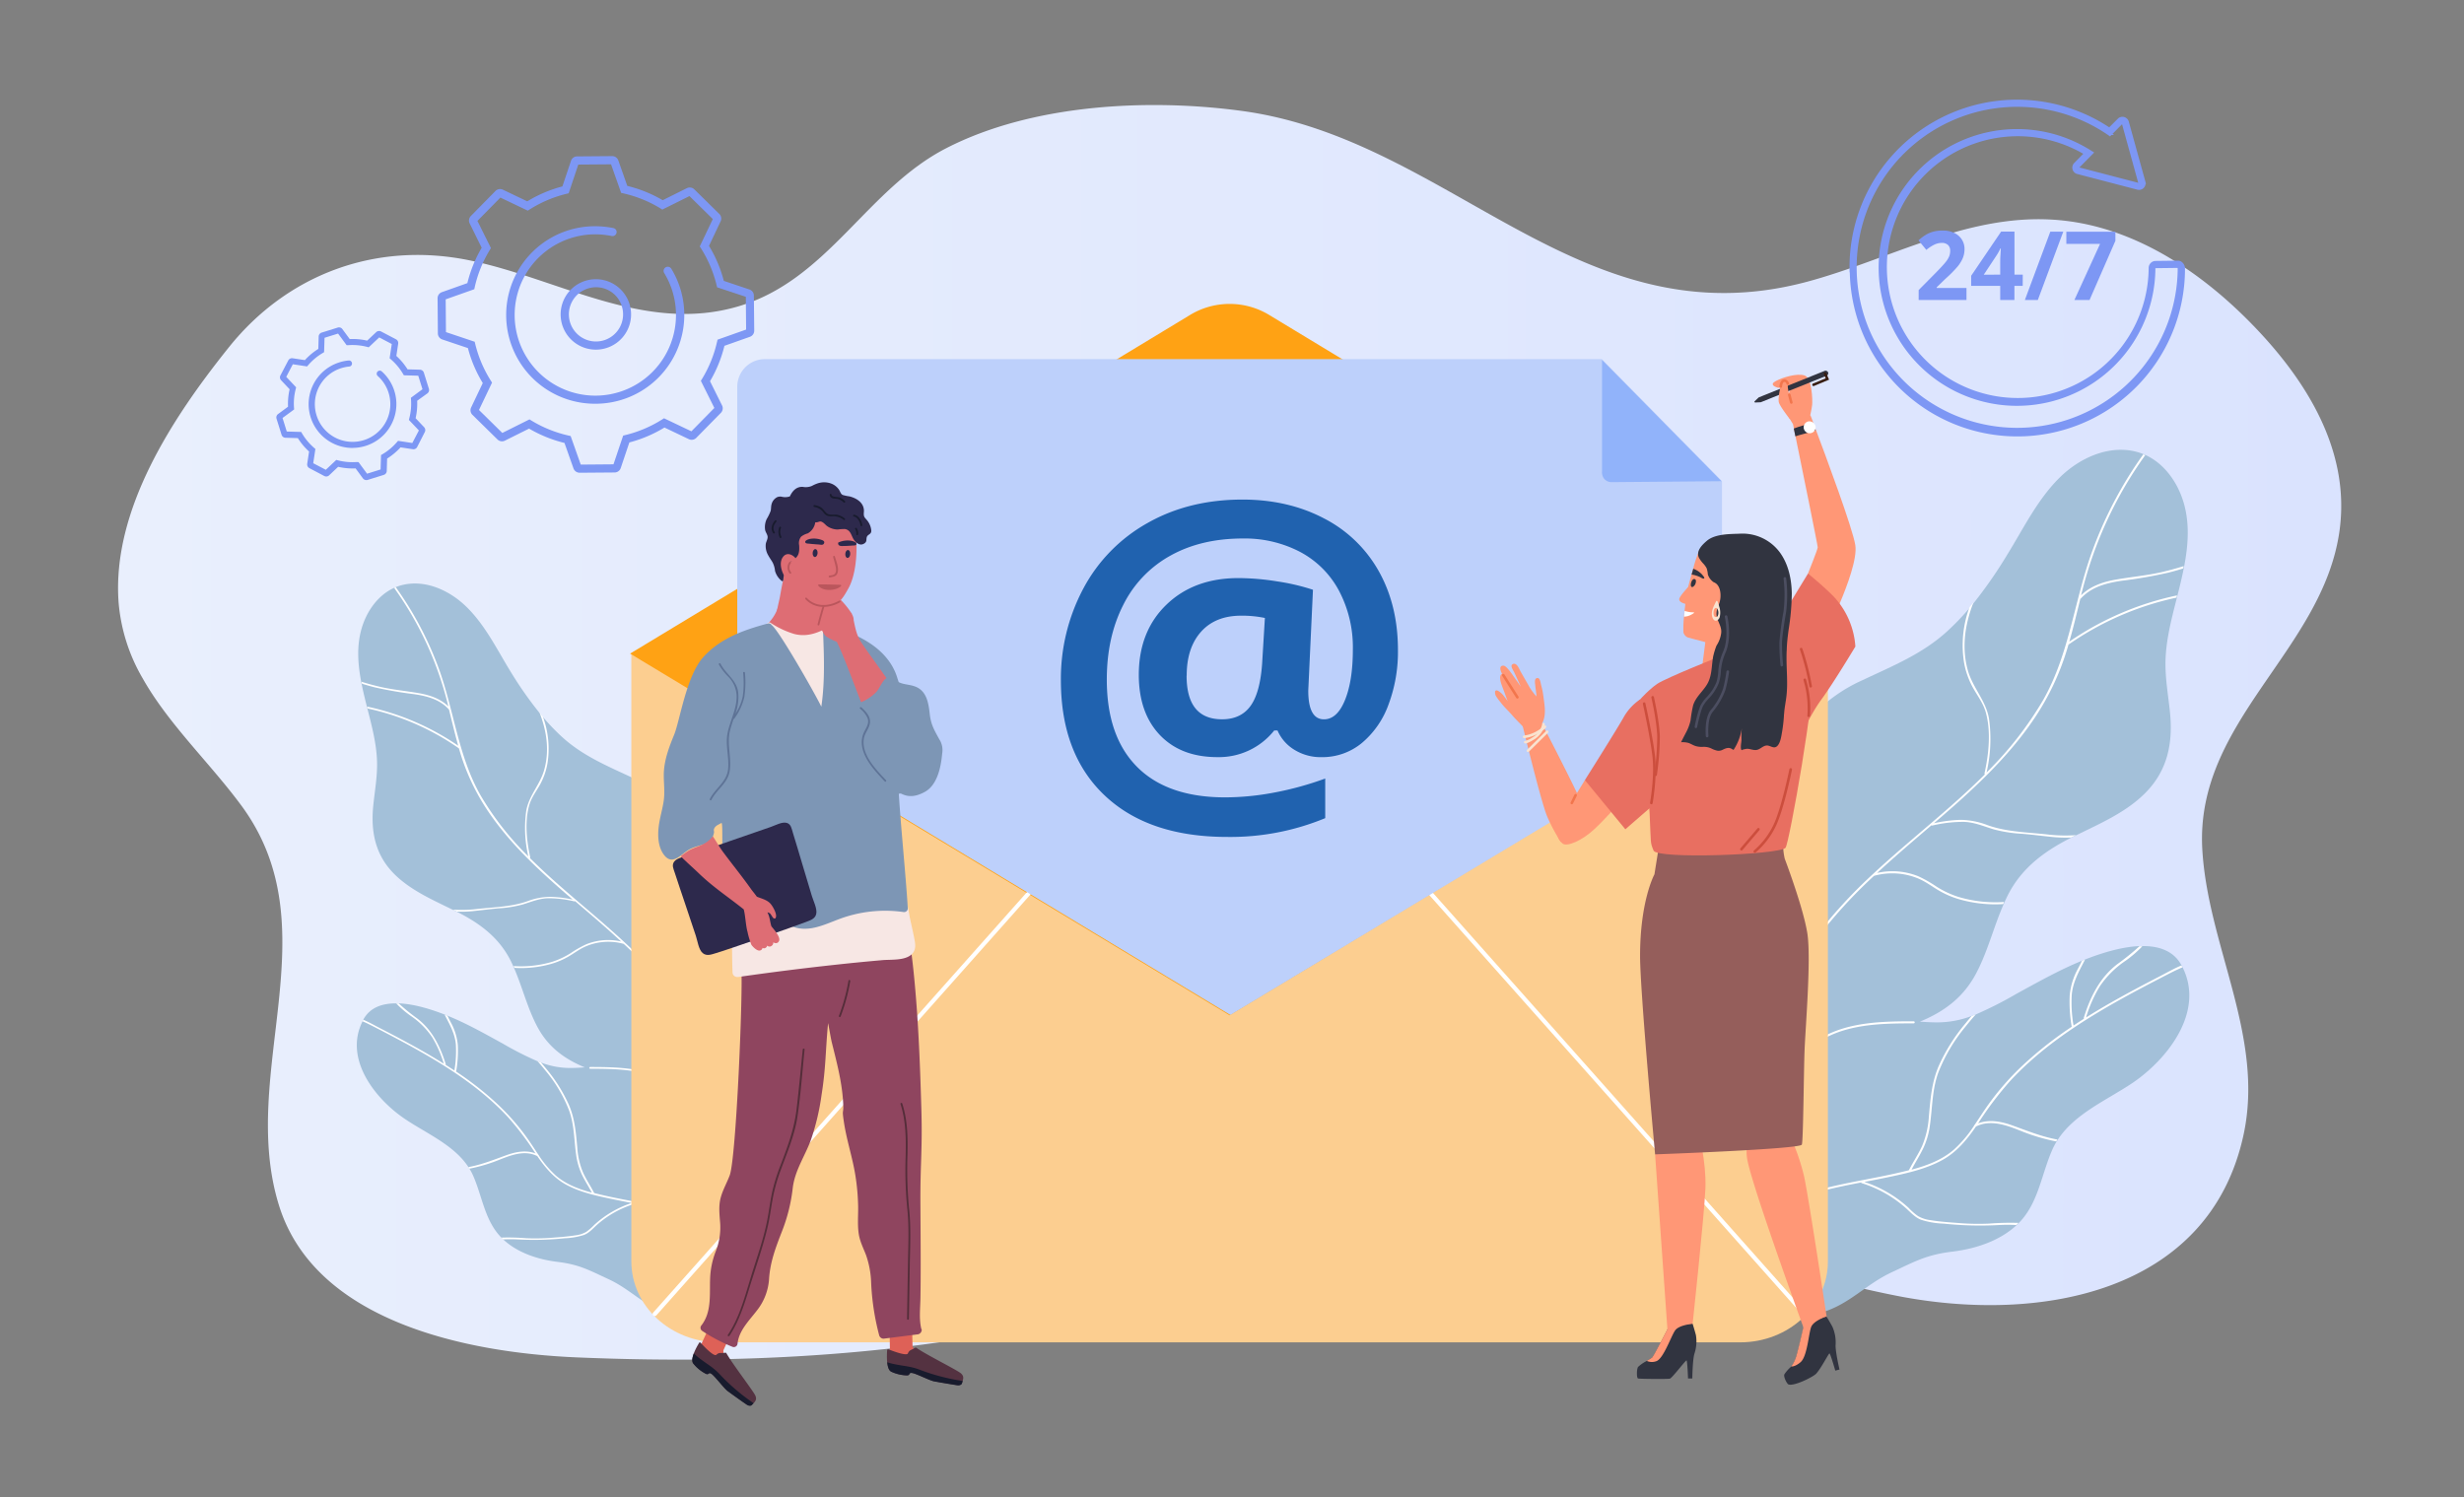 <svg xmlns="http://www.w3.org/2000/svg" xmlns:xlink="http://www.w3.org/1999/xlink" viewBox="0 0 891.87 541.91"><rect x="0" y="0" width="891.87" height="541.91" fill="#808080" stroke="none"/><defs><style>.cls-1{fill:none;}.cls-2{isolation:isolate;}.cls-3{fill:url(#linear-gradient);}.cls-4{fill:#a3c0d9;}.cls-5{fill:#fff;}.cls-6{fill:#fcce90;}.cls-7{fill:#ffa214;}.cls-8{mix-blend-mode:soft-light;}.cls-9{clip-path:url(#clip-path);}.cls-10{fill:#bdd0fb;}.cls-11{fill:#91b3fa;}.cls-12{fill:#2062af;}.cls-13,.cls-14{fill:#7d97f4;}.cls-13{stroke:#7d97f4;stroke-miterlimit:10;stroke-width:1.24px;}.cls-15{fill:#ff9776;}.cls-16{fill:#e86f61;}.cls-17{fill:#955e5b;}.cls-18{fill:#313440;}.cls-19{fill:#381e13;}.cls-20{fill:#f2764d;}.cls-21{fill:#f9e3d0;}.cls-22{fill:#cc4e3d;}.cls-23{fill:#4c4e61;}.cls-24{fill:#de6157;}.cls-25{fill:#543241;}.cls-26{fill:#181b2d;}.cls-27{fill:#8f455f;}.cls-28{fill:#de6d74;}.cls-29{fill:#f7e7e4;}.cls-30{fill:#7d96b5;}.cls-31{fill:#2d294c;}.cls-32{fill:#542d39;}.cls-33{fill:#ba565c;}.cls-34{fill:#5e7396;}</style><linearGradient id="linear-gradient" x1="-1655.57" y1="2876.83" x2="-850.83" y2="2876.83" gradientTransform="translate(-808.13 3141.91) rotate(180)" gradientUnits="userSpaceOnUse"><stop offset="0" stop-color="#dae3fe"/><stop offset="1" stop-color="#e9effd"/></linearGradient><clipPath id="clip-path"><polygon class="cls-1" points="246.5 247.37 445.35 367.4 632.85 254.47 632.85 79.62 262.11 79.62 246.5 247.37"/></clipPath></defs><g class="cls-2"><g id="Layer_1" data-name="Layer 1"><path class="cls-3" d="M51.69,245.64c9.33,16.52,24.17,30.41,35.6,45.86,33,44.63-1.33,96.86,13.74,145,13.14,41.92,67.77,53.16,107.7,54.86,67.3,2.87,134.51-1.42,199.39-19.67,45-12.67,90.1-29.25,137.55-30.25,48.51-1,94.14,18.44,141,27.65,51.46,10.12,113-.86,125.41-58.33,7.69-35.6-13-68.39-14.94-103.44-2.56-46.4,43.7-71.87,49.68-115.25,3.78-27.35-10.33-51.79-28.72-71.58-19.42-20.88-45.52-39.32-75.47-41-31.31-1.79-59.25,14.65-88.51,22.49C571.91,124,525.23,50.42,449.56,40.16c-34.12-4.63-76.06-2.43-107,13.46-28.81,14.77-42.79,47.58-75.11,57.22-34.21,10.2-65.51-10.19-98-16.7-33.64-6.74-65.46,5.23-86.52,31.46-20.41,25.43-42.5,58.94-40,92.52A65.16,65.16,0,0,0,51.69,245.64Z"/><g id="Group_16158" data-name="Group 16158"><g id="Group_16154" data-name="Group 16154"><path id="Path_26605" data-name="Path 26605" class="cls-4" d="M790,350.15l-.38-.7a.27.27,0,0,0-.06-.12c-2.85-5.18-8.16-6.89-14-6.86l-1.08,0c-6.94.28-14.5,2.8-19.64,4.81l-1.12.45h0c-8.25,3.34-16,7.75-23.81,12a138.22,138.22,0,0,1-14.61,7.43l-1.51.57a35.14,35.14,0,0,1-12.7,2.36c-2.08,0-4.13-.13-6.16-.26,8.83-3.63,15.77-8.83,20.32-17.41,4.25-8,6.36-16.88,10-25.14l.34-.76c.29-.67.61-1.32.93-2,5-10.2,13.36-16.35,23.3-21.36l.06,0c.58-.29,1.16-.58,1.73-.85,8.72-4.3,17.86-8.22,24.82-15.18,8.19-8.18,10.17-18.23,9-29.45-.67-6.48-1.87-12.91-1.57-19.45.32-7.1,2.09-14,3.84-20.89l.27-1.07.2-.8c.82-3.18,1.61-6.43,2.26-9.71.06-.28.12-.56.17-.84,1.45-7.63,2-15.4-.18-22.89-2.13-7.25-6.85-14.07-13.73-17.27l-.7-.3a19.64,19.64,0,0,0-3.36-1.08c-9.78-2.21-19.85,2.49-26.81,9.2-8.24,8-13.31,18.57-19.27,28.2a164.37,164.37,0,0,1-12,17.33l-1.45,1.74a92.36,92.36,0,0,1-8.26,8.64c-9.08,8.3-19.81,12.58-30.76,17.76a56.36,56.36,0,0,0-18,12.76c-2.19-3.76-4.68-7.35-7.2-10.9-.55-.77-1.83,0-1.28.75,2.53,3.57,5.18,7.35,7.47,11.32a42.42,42.42,0,0,0-4.88,7.13,45.27,45.27,0,0,0-4.86,14.39c-.16.93,1.28,1.33,1.43.39a44.54,44.54,0,0,1,9.07-20.56c4,7.19,6.58,15,5.17,23.24-1.9,11.06-10.66,19.36-16.17,28.68-6.34,10.76-7.56,23.74-9.81,35.8-2.42,13-5.43,26.06-6.31,39.28-.34,5.24-1.17,12.28.76,17.31,1.5,3.91,6.1,3.19,9.41,2.36,5.85-1.46,10.67-4.83,15-8.84-.69,8.43-2.72,16.63-7.39,24-3.27,5.21-7.1,10.08-8.38,16.07-.06.32-.13.67-.18,1a19.47,19.47,0,0,0-.24,2.41c-.23,6.16-10.64,26.7-6.94,31.56,4.22,5.54,26,1.77,30.75,0,8.89-3.3,14.43-9.76,23.29-13.88,8.55-4,12.6-6.32,21.94-7.45,8.17-1,17.07-3.79,23.34-9.72.22-.2.43-.4.62-.61l.17-.17c7-7.2,8.06-17.52,12-26.4a24,24,0,0,1,1.64-3.09c.14-.22.28-.45.44-.67,6.18-9.38,17.87-14.28,26.94-20.39C784.46,383.49,798.11,366.32,790,350.15Z"/></g><g id="Group_16155" data-name="Group 16155"><path id="Path_26606" data-name="Path 26606" class="cls-5" d="M753,216.75c-1.29,5.18-2.5,10.38-4,15.53a108.32,108.32,0,0,1,39-16.75l-.2.81a107.82,107.82,0,0,0-39.09,17c-.22.78-.45,1.56-.7,2.33a92.76,92.76,0,0,1-11.35,23.92c-9.86,14.84-23.2,26.88-36.64,38.41a51.16,51.16,0,0,1,9.54-1.22,28,28,0,0,1,9.83,1.91c7,2.51,14.59,2.57,21.92,3.4a53.57,53.57,0,0,0,10.13.22l-1.72.86-.07,0a48.87,48.87,0,0,1-6.95-.21c-3.58-.37-7.15-.83-10.74-1.13a50.17,50.17,0,0,1-10.33-1.62c-3.61-1.09-6.86-2.54-10.7-2.7a48.21,48.21,0,0,0-11.48,1.32.33.33,0,0,1-.33-.09c-6.63,5.68-13.3,11.33-19.69,17.26a25.13,25.13,0,0,1,14.87,1.18,44.76,44.76,0,0,1,6.67,3.79,34.55,34.55,0,0,0,7.83,3.68,46.91,46.91,0,0,0,16.62,1.86c-.12.25-.23.51-.34.76a47.28,47.28,0,0,1-16.17-1.81,33.24,33.24,0,0,1-6.95-3c-2.3-1.33-4.44-2.95-6.85-4.1a24.48,24.48,0,0,0-16.79-1.31,173.44,173.44,0,0,0-19.1,20.63,153,153,0,0,0-25,48.68c-.14.45-.86.26-.72-.2a153.84,153.84,0,0,1,28.35-52.93,177.24,177.24,0,0,1,16-16.75.3.3,0,0,1,.08-.08c13.22-12.3,27.79-23.39,40.52-36.09a.36.36,0,0,1-.14-.37c1.55-7,2.42-15.18.43-22.2-1-3.43-3.17-6.11-4.83-9.2a29.36,29.36,0,0,1-3-8.68,39.73,39.73,0,0,1,1.94-20c.5-.59,1-1.16,1.45-1.75-3.05,7.86-4.35,16.25-2,24.63,1.8,6.31,6.64,11,7.67,17.61a53.38,53.38,0,0,1-.91,19.27,126.34,126.34,0,0,0,20.46-26.19c9.63-16.91,11.32-36.48,18-54.51a145.55,145.55,0,0,1,18.27-34.45c.24.09.47.2.7.3a144.74,144.74,0,0,0-21.07,42.8c-.78,2.62-1.49,5.27-2.16,7.94,3.37-3.33,7.91-4.87,12.51-5.68,5.64-1,11.33-1.49,16.92-2.78,2.6-.61,5.16-1.32,7.7-2.11,0,.27-.1.55-.16.83q-2.68.84-5.42,1.53a164.12,164.12,0,0,1-16.79,2.92c-5.42.78-10.95,2.19-14.78,6.37A.35.35,0,0,1,753,216.75Z"/></g><g id="Group_16156" data-name="Group 16156"><path id="Path_26607" data-name="Path 26607" class="cls-5" d="M790,350.15c-1,.42-2,.89-3,1.36-3.25,1.63-6.47,3.33-9.68,5-6.43,3.38-12.81,6.86-19,10.63-11.1,6.74-21.73,14.46-30.58,24A124.2,124.2,0,0,0,716,406.64c4.08-1.53,8.47-.67,12.52.8,5.39,1.94,10.54,4.05,16.19,5.07l-.44.67a68.5,68.5,0,0,1-12.69-3.76c-5.16-2.05-11-4.32-16.36-1.63-3.29,4.79-7,9.27-12.16,12.13-6.21,3.42-13.44,4.92-20.31,6.35-2.64.55-5.3,1.06-7.94,1.58a43.87,43.87,0,0,1,16,9.36,22.7,22.7,0,0,0,3.43,3,12,12,0,0,0,4.4,1.46c3.5.57,7.09.82,10.62,1.08a86.73,86.73,0,0,0,10.57.19,100,100,0,0,1,10.67-.27h.12l-.16.17c-.2.21-.41.41-.62.61a57.92,57.92,0,0,0-6.32,0,126.68,126.68,0,0,1-20.05-.51,30.32,30.32,0,0,1-8.18-1.41c-2.3-.94-3.87-2.83-5.69-4.43a43.31,43.31,0,0,0-15.7-8.8.36.36,0,0,1-.25-.26c-4.43.86-8.86,1.74-13.24,2.86a71.82,71.82,0,0,0-22.72,9.61A41.56,41.56,0,0,0,626.94,451c-.28.39-.92,0-.64-.37a42.38,42.38,0,0,1,11.62-11.11c7.61-5,16.61-8,25.45-10.08,7.63-1.77,15.39-3,23-4.73,1.51-.35,3-.7,4.56-1.09,1.53-3,3.44-5.81,4.83-8.88a32.9,32.9,0,0,0,2.42-10.62c.57-6.28,1-12.23,3.51-18.12a65.56,65.56,0,0,1,9.84-15.66c.69-.87,1.4-1.71,2.12-2.55.51-.17,1-.37,1.51-.57-1.28,1.41-2.51,2.89-3.7,4.38a60.42,60.42,0,0,0-9.88,16.69c-2.22,6.14-2.11,12.5-3,18.87a28.1,28.1,0,0,1-2.32,8.25c-1.28,2.75-2.94,5.29-4.36,8,5.54-1.48,11-3.51,15.34-7.27a43.9,43.9,0,0,0,7.29-8.62.32.32,0,0,1,.17-.28h0c1.65-2.42,3.21-4.9,4.9-7.26a97,97,0,0,1,12.57-14.35,137.71,137.71,0,0,1,17.71-13.95,52.36,52.36,0,0,1-.73-11.32,24.92,24.92,0,0,1,3-9.73c.49-.94,1-1.88,1.42-2.82l1.12-.45c-.21.42-.42.85-.64,1.26-1.92,3.71-3.75,7.18-4.15,11.4a48.94,48.94,0,0,0,.63,11.21q1.89-1.26,3.81-2.47a.29.29,0,0,1-.08-.34c2.32-7.53,5.76-14.52,12.11-19.4a88.15,88.15,0,0,0,8-6.47l1.07,0a43.56,43.56,0,0,1-6,5.19,34.13,34.13,0,0,0-9.38,9.29,47.6,47.6,0,0,0-5,11.3q4.47-2.82,9.05-5.42c5.87-3.35,11.85-6.5,17.84-9.6,2.36-1.21,4.9-2.69,7.55-3.79C789.73,349.69,789.86,349.92,790,350.15Z"/></g><g id="Group_16157" data-name="Group 16157"><path id="Path_26608" data-name="Path 26608" class="cls-5" d="M692.68,369.7c-13.57,0-28.63.33-39.12,10.23-.35.33.18.85.52.52,10.34-9.75,25.23-10,38.6-10a.38.38,0,0,0,.37-.37A.37.37,0,0,0,692.68,369.7Z"/></g></g><g id="Group_16158-2" data-name="Group 16158"><g id="Group_16154-2" data-name="Group 16154"><path id="Path_26605-2" data-name="Path 26605" class="cls-4" d="M131.23,369.71l.32-.6a.47.47,0,0,1,0-.1c2.42-4.38,6.91-5.82,11.89-5.8l.91,0c5.88.23,12.27,2.36,16.62,4.06l.95.38,0,0c7,2.82,13.56,6.55,20.15,10.17a117.77,117.77,0,0,0,12.37,6.29l1.28.49a29.69,29.69,0,0,0,10.75,2c1.75,0,3.49-.11,5.21-.22-7.48-3.07-13.35-7.47-17.2-14.73-3.6-6.76-5.38-14.29-8.43-21.28-.1-.21-.19-.43-.29-.64-.25-.57-.51-1.12-.78-1.68-4.24-8.63-11.31-13.84-19.72-18.07l-.06,0c-.48-.24-1-.49-1.46-.72-7.37-3.63-15.11-7-21-12.84-6.93-6.92-8.61-15.43-7.62-24.93.56-5.48,1.58-10.92,1.33-16.46-.27-6-1.77-11.87-3.25-17.67-.08-.31-.15-.61-.23-.91l-.17-.68c-.69-2.69-1.36-5.44-1.91-8.22-.05-.23-.1-.47-.14-.7-1.23-6.46-1.71-13,.15-19.38,1.8-6.14,5.8-11.91,11.62-14.61l.59-.26a16.77,16.77,0,0,1,2.84-.91c8.28-1.87,16.81,2.11,22.69,7.79,7,6.73,11.27,15.71,16.31,23.86A138.5,138.5,0,0,0,195.23,258c.4.5.81,1,1.23,1.48a77.82,77.82,0,0,0,7,7.31c7.68,7,16.76,10.65,26,15a47.53,47.53,0,0,1,15.22,10.8c1.86-3.18,4-6.22,6.1-9.23.46-.65,1.55,0,1.08.64-2.14,3-4.38,6.22-6.32,9.58a35.55,35.55,0,0,1,4.13,6,38.64,38.64,0,0,1,4.11,12.18c.13.79-1.08,1.13-1.21.33a37.65,37.65,0,0,0-7.68-17.4c-3.34,6.09-5.56,12.68-4.37,19.67,1.61,9.36,9,16.38,13.68,24.28,5.37,9.1,6.4,20.08,8.31,30.29,2.05,11,4.59,22.05,5.34,33.24.29,4.43,1,10.4-.65,14.65-1.27,3.31-5.16,2.7-8,2-4.95-1.24-9-4.09-12.7-7.49.59,7.14,2.31,14.08,6.26,20.35,2.77,4.41,6,8.54,7.09,13.6.06.28.11.57.16.85a17.18,17.18,0,0,1,.2,2c.19,5.21,9,22.59,5.87,26.71-3.58,4.69-22,1.49-26,0-7.52-2.79-12.2-8.26-19.71-11.74-7.23-3.35-10.66-5.35-18.57-6.31-6.91-.84-14.44-3.21-19.75-8.22l-.52-.51-.14-.15c-5.94-6.09-6.82-14.83-10.14-22.34a21.15,21.15,0,0,0-1.39-2.62c-.12-.19-.24-.38-.37-.57-5.24-7.93-15.13-12.08-22.8-17.25C135.9,397.92,124.34,383.39,131.23,369.71Z"/></g><g id="Group_16155-2" data-name="Group 16155"><path id="Path_26606-2" data-name="Path 26606" class="cls-5" d="M162.51,256.81c1.09,4.39,2.12,8.79,3.35,13.14a91.77,91.77,0,0,0-33-14.17l.17.68a91.11,91.11,0,0,1,33.08,14.44c.19.66.39,1.31.59,2a78.49,78.49,0,0,0,9.61,20.24c8.34,12.56,19.63,22.75,31,32.5a43,43,0,0,0-8.07-1A23.66,23.66,0,0,0,191,326.2c-5.92,2.12-12.35,2.17-18.55,2.88a46.41,46.41,0,0,1-8.58.19c.49.23,1,.47,1.46.72l.06,0a41.23,41.23,0,0,0,5.88-.18c3-.32,6.05-.71,9.09-1a42.43,42.43,0,0,0,8.74-1.37c3.06-.92,5.81-2.15,9.06-2.28a40.2,40.2,0,0,1,9.71,1.12.32.32,0,0,0,.28-.08c5.61,4.8,11.26,9.59,16.67,14.61a21.26,21.26,0,0,0-12.59,1,38.41,38.41,0,0,0-5.65,3.21,29,29,0,0,1-6.62,3.11,39.61,39.61,0,0,1-14.07,1.58c.11.21.2.43.29.64a39.77,39.77,0,0,0,13.68-1.53,28,28,0,0,0,5.89-2.55c1.94-1.13,3.75-2.51,5.79-3.47a20.76,20.76,0,0,1,14.22-1.12,146.71,146.71,0,0,1,16.15,17.47,129.29,129.29,0,0,1,21.19,41.19.32.32,0,0,0,.61-.17,130.11,130.11,0,0,0-24-44.79,150,150,0,0,0-13.55-14.18l-.07-.07c-11.19-10.41-23.52-19.79-34.29-30.54a.29.29,0,0,0,.12-.31c-1.31-5.94-2.05-12.84-.36-18.79.82-2.9,2.68-5.17,4.08-7.78a24.91,24.91,0,0,0,2.52-7.35,33.69,33.69,0,0,0-1.65-16.94c-.42-.49-.82-1-1.22-1.48,2.58,6.66,3.68,13.76,1.66,20.85-1.52,5.34-5.62,9.32-6.5,14.9a45.2,45.2,0,0,0,.78,16.31,106.51,106.51,0,0,1-17.32-22.16c-8.15-14.32-9.58-30.87-15.2-46.14a122.92,122.92,0,0,0-15.46-29.15l-.59.26a122.35,122.35,0,0,1,17.82,36.21c.67,2.22,1.27,4.47,1.83,6.72-2.85-2.81-6.69-4.11-10.58-4.8-4.78-.85-9.59-1.26-14.32-2.36-2.2-.51-4.37-1.11-6.52-1.78,0,.23.09.47.14.7,1.51.47,3,.9,4.58,1.3a142.59,142.59,0,0,0,14.21,2.47c4.59.66,9.27,1.85,12.51,5.39A.28.28,0,0,0,162.51,256.81Z"/></g><g id="Group_16156-2" data-name="Group 16156"><path id="Path_26607-2" data-name="Path 26607" class="cls-5" d="M131.23,369.71c.86.35,1.69.75,2.5,1.15,2.75,1.38,5.47,2.81,8.19,4.24,5.44,2.86,10.84,5.81,16.09,9,9.39,5.7,18.39,12.23,25.88,20.31a106.15,106.15,0,0,1,9.92,13.11c-3.44-1.3-7.16-.57-10.59.67-4.56,1.65-8.92,3.43-13.7,4.29.13.19.25.38.37.57a58.35,58.35,0,0,0,10.74-3.18c4.37-1.73,9.3-3.66,13.84-1.38,2.79,4.05,5.91,7.84,10.29,10.26,5.26,2.9,11.38,4.16,17.19,5.38,2.24.46,4.49.9,6.73,1.33a37.16,37.16,0,0,0-13.57,7.93,20.63,20.63,0,0,1-2.91,2.53,10,10,0,0,1-3.72,1.23c-3,.48-6,.7-9,.92a74.07,74.07,0,0,1-8.94.16,82.51,82.51,0,0,0-9-.23h-.1a.92.92,0,0,0,.14.14c.16.18.34.35.52.52a50.26,50.26,0,0,1,5.35,0,106.75,106.75,0,0,0,17-.43,26,26,0,0,0,6.93-1.19c2-.8,3.27-2.39,4.81-3.75a36.54,36.54,0,0,1,13.29-7.44.31.31,0,0,0,.21-.23c3.75.73,7.5,1.48,11.21,2.42a61.07,61.07,0,0,1,19.23,8.14,35.32,35.32,0,0,1,9.14,8.86c.23.34.77,0,.54-.31a36,36,0,0,0-9.84-9.4c-6.44-4.24-14.06-6.8-21.54-8.53-6.46-1.5-13-2.53-19.48-4-1.28-.3-2.58-.59-3.87-.93-1.29-2.54-2.91-4.91-4.08-7.51a27.81,27.81,0,0,1-2.05-9c-.49-5.31-.87-10.35-3-15.33a55.75,55.75,0,0,0-8.33-13.26c-.58-.73-1.19-1.45-1.8-2.15-.42-.15-.85-.32-1.27-.49,1.08,1.2,2.12,2.45,3.13,3.71A51.19,51.19,0,0,1,206,402c1.88,5.19,1.78,10.57,2.54,16a24.29,24.29,0,0,0,2,7c1.08,2.32,2.49,4.47,3.69,6.73-4.69-1.25-9.32-3-13-6.15a37.73,37.73,0,0,1-6.17-7.29.25.25,0,0,0-.15-.24h0c-1.39-2.05-2.71-4.15-4.14-6.15A83,83,0,0,0,180.1,399.7a116,116,0,0,0-15-11.8,44,44,0,0,0,.61-9.59,21,21,0,0,0-2.55-8.23c-.42-.79-.82-1.59-1.21-2.39l-1-.38.54,1.07c1.63,3.13,3.17,6.08,3.51,9.65a41.24,41.24,0,0,1-.53,9.48c-1.06-.71-2.14-1.4-3.22-2.09a.26.26,0,0,0,.07-.29c-2-6.36-4.88-12.28-10.25-16.41a72.16,72.16,0,0,1-6.73-5.48c-.31,0-.61,0-.92,0a37.4,37.4,0,0,0,5.09,4.39,28.94,28.94,0,0,1,7.93,7.86,40.72,40.72,0,0,1,4.19,9.56q-3.78-2.37-7.66-4.58c-5-2.84-10-5.5-15.1-8.12-2-1-4.14-2.29-6.39-3.21C131.43,369.31,131.33,369.51,131.23,369.71Z"/></g><g id="Group_16157-2" data-name="Group 16157"><path id="Path_26608-2" data-name="Path 26608" class="cls-5" d="M213.57,386.25c11.49,0,24.23.28,33.11,8.66.29.28-.15.72-.45.44-8.75-8.25-21.35-8.46-32.66-8.47a.32.32,0,0,1,0-.63Z"/></g></g><path class="cls-6" d="M228.52,236.51V456.59c0,16.2,14.23,29.33,31.78,29.33H629.85c17.55,0,31.78-13.13,31.78-29.33V236.51Z"/><path class="cls-7" d="M553.58,171l-93.94-56.84a27.65,27.65,0,0,0-29.13,0L336.57,171,228.07,236.6l108.5,65.46,108.5,65.47L553.58,302l108.5-65.39Z"/><g class="cls-8"><path class="cls-5" d="M237,476.4a.77.77,0,0,1-.51-.19.76.76,0,0,1-.06-1.07L371.77,322.89a.76.76,0,0,1,1.07-.07.77.77,0,0,1,.06,1.08L237.58,476.15A.75.75,0,0,1,237,476.4Z"/><path class="cls-5" d="M653.14,476.4a.75.75,0,0,1-.57-.25L517.25,323.9a.77.77,0,0,1,.06-1.08.76.76,0,0,1,1.07.07L653.71,475.14a.76.76,0,0,1-.06,1.07A.77.77,0,0,1,653.14,476.4Z"/></g><g class="cls-9"><path class="cls-10" d="M579.8,130H276.64a10,10,0,0,0-9.78,10V386H623.28V174.19Z"/><path class="cls-11" d="M623.12,174.19l-39.79.34a3.51,3.51,0,0,1-2.62-1.14,3.71,3.71,0,0,1-.83-2.81V130.31Z"/><path class="cls-12" d="M506,235.28A54.37,54.37,0,0,1,502.6,255a32.58,32.58,0,0,1-9.71,14,22.45,22.45,0,0,1-14.57,5.08,18.08,18.08,0,0,1-9.78-2.65,15.2,15.2,0,0,1-6.13-7h-1.2a25.58,25.58,0,0,1-20.54,9.64q-13.23,0-20.84-8t-7.63-21.77q0-15.76,10-25.41t26.14-9.63a90.62,90.62,0,0,1,14.16,1.23,77.27,77.27,0,0,1,12.74,3L473.54,250q0,10.39,5.68,10.39,4.78,0,7.62-7t2.84-18.26a43.85,43.85,0,0,0-5-21.26,33.94,33.94,0,0,0-14.08-14.08,43.22,43.22,0,0,0-20.73-4.86q-15.09,0-26.22,6.2A41.45,41.45,0,0,0,406.56,219q-5.94,11.68-5.94,27,0,20.62,11,31.64t31.94,11A96.32,96.32,0,0,0,461,286.94a115.48,115.48,0,0,0,18.68-5.12v14.34a89.68,89.68,0,0,1-35.49,6.8q-28.4,0-44.26-14.94T384,246.48A69.49,69.49,0,0,1,392.15,213a58.75,58.75,0,0,1,23.08-23.6q15-8.56,34.48-8.56,16.44,0,29.36,6.73A47.62,47.62,0,0,1,499,206.66Q506,219.07,506,235.28Zm-76.5,9.33q0,15.76,12.85,15.77,6.72,0,10.23-4.75t4.26-15.42l1-16.51a40.71,40.71,0,0,0-8.59-.83q-9.33,0-14.53,5.83T429.54,244.61Z"/></g><path class="cls-13" d="M670.08,97.48a60,60,0,0,1,93.45-50.59L767,43.42a1.76,1.76,0,0,1,2.94.77l6,21.7a1.76,1.76,0,0,1-2.14,2.17l-21.78-5.68a1.76,1.76,0,0,1-.8-2.94l3.84-3.9a48,48,0,1,0,23.29,41.54,1.94,1.94,0,0,1,1.74-2l8.39-.1a1.76,1.76,0,0,1,1.19.66l.07.07a2.29,2.29,0,0,1,.52,1.48,60.05,60.05,0,0,1-120.1.24ZM774.62,66.35a.45.45,0,0,0,0-.11l-6-21.7a.46.46,0,0,0-.33-.32.43.43,0,0,0-.44.12l-4.18,4.23-.44-.31a58.72,58.72,0,1,0,25.63,49h0a1.14,1.14,0,0,0-.14-.56l-.08-.07a1.82,1.82,0,0,0-.29-.27l-8.35.1c-.18,0-.44.35-.45.67a49.47,49.47,0,1,1-23.21-42.24l.69.43-5,5.06a.46.46,0,0,0-.11.45.43.43,0,0,0,.32.32l21.78,5.68a.45.45,0,0,0,.44-.12A.41.41,0,0,0,774.62,66.35Z"/><path class="cls-14" d="M711.79,108.6H694.48V105l6.22-6.28q2.76-2.82,3.6-3.92a8.34,8.34,0,0,0,1.22-2,5.1,5.1,0,0,0,.37-1.93,2.82,2.82,0,0,0-.82-2.22,3.19,3.19,0,0,0-2.19-.72,6.15,6.15,0,0,0-2.79.66,14.2,14.2,0,0,0-2.83,1.87L694.42,87a17.94,17.94,0,0,1,3-2.21,11.85,11.85,0,0,1,2.62-1,13.54,13.54,0,0,1,3.18-.34,9.47,9.47,0,0,1,4.1.84,6.56,6.56,0,0,1,2.76,2.37,6.35,6.35,0,0,1,1,3.49,8.56,8.56,0,0,1-.6,3.21,12.28,12.28,0,0,1-1.86,3.07,44.5,44.5,0,0,1-4.45,4.49L701,104v.23h10.79Z"/><path class="cls-14" d="M732.14,103.47h-3v5.13H724v-5.13H713.48V99.83l10.85-16h4.83V99.41h3ZM724,99.41v-4.2c0-.7,0-1.71.09-3s.1-2.11.13-2.32h-.13a19,19,0,0,1-1.51,2.7l-4.54,6.86Z"/><path class="cls-14" d="M746.83,83.85l-9.22,24.75h-4.69l9.22-24.75Z"/><path class="cls-14" d="M750.85,108.6l9.29-20.31H747.93v-4.4h17.76v3.28l-9.36,21.43Z"/><path class="cls-14" d="M209.79,171.12a2.35,2.35,0,0,1-2.21-1.56l-3.26-9.22a47.68,47.68,0,0,1-12.81-5.19l-8.76,4.36a2.33,2.33,0,0,1-2.68-.43L171,150.17a2.33,2.33,0,0,1-.47-2.67l4.21-8.84A47.5,47.5,0,0,1,169.36,126l-9.28-3.12a2.34,2.34,0,0,1-1.59-2.19l-.1-12.71a2.32,2.32,0,0,1,1.55-2.22l9.23-3.27a47.14,47.14,0,0,1,5.18-12.8L170,80.87a2.34,2.34,0,0,1,.43-2.68l8.91-9.06a2.33,2.33,0,0,1,2.67-.47l8.84,4.22a47.41,47.41,0,0,1,12.72-5.4l3.11-9.28a2.35,2.35,0,0,1,2.2-1.59l12.71-.1h0a2.34,2.34,0,0,1,2.21,1.55l3.26,9.23a47.66,47.66,0,0,1,12.81,5.18l8.76-4.36a2.34,2.34,0,0,1,2.68.43l9.06,8.91a2.33,2.33,0,0,1,.47,2.67L256.63,89A47.38,47.38,0,0,1,262,101.68l9.28,3.11a2.33,2.33,0,0,1,1.59,2.2L273,119.7a2.34,2.34,0,0,1-1.56,2.22l-9.22,3.26A47.68,47.68,0,0,1,257,138l4.36,8.77a2.34,2.34,0,0,1-.43,2.68l-8.91,9.06a2.35,2.35,0,0,1-2.67.47l-8.84-4.22a47.67,47.67,0,0,1-12.71,5.4l-3.12,9.27a2.34,2.34,0,0,1-2.19,1.6l-12.71.1Zm-18.14-19.31.69.42a44.87,44.87,0,0,0,13.42,5.43l.79.18,3.66,10.34,11.85-.1,3.5-10.4.78-.19a44.56,44.56,0,0,0,13.33-5.65l.68-.43,9.91,4.72,8.31-8.45-4.89-9.83.43-.69a44.81,44.81,0,0,0,5.43-13.41l.18-.79,10.34-3.66-.1-11.86L259.56,104l-.19-.79a44.51,44.51,0,0,0-5.65-13.32l-.43-.69,4.72-9.9-8.45-8.32-9.83,4.89L239,75.4A44.3,44.3,0,0,0,225.63,70l-.8-.18-3.66-10.34-11.85.09-3.49,10.4-.79.19a44.53,44.53,0,0,0-13.32,5.66l-.69.43-9.91-4.73-8.31,8.45,4.89,9.83-.42.69a44.63,44.63,0,0,0-5.44,13.42l-.17.79-10.35,3.66.1,11.86,10.4,3.49.19.78a44.59,44.59,0,0,0,5.66,13.33l.43.68-4.73,9.91,8.45,8.31Zm13-83.1h0Zm10.82,77.44a32.13,32.13,0,0,1-.25-64.26,33,33,0,0,1,6.8.67,1.45,1.45,0,0,1,1.14,1.73,1.48,1.48,0,0,1-1.73,1.15,29.19,29.19,0,0,0-26.42,49.39,29.19,29.19,0,0,0,45.4-36A1.47,1.47,0,0,1,243,97.3a32.14,32.14,0,0,1-27.18,48.85Z"/><path class="cls-14" d="M215.67,126.57a12.75,12.75,0,0,1-3.2-25.09h0a12.75,12.75,0,1,1,3.2,25.09Zm-2.46-22.25a9.81,9.81,0,1,0,12,7,9.75,9.75,0,0,0-12-7Z"/><path class="cls-14" d="M132.6,173.79a1.54,1.54,0,0,1-1.23-.62l-2.66-3.62a23.09,23.09,0,0,1-6.31-.57l-3.27,3.09a1.53,1.53,0,0,1-1.75.24L112,169.47a1.51,1.51,0,0,1-.8-1.57l.67-4.45a23.36,23.36,0,0,1-4.06-4.86l-4.49-.13a1.51,1.51,0,0,1-1.4-1.06l-1.83-5.84a1.52,1.52,0,0,1,.55-1.67l3.62-2.67a23.13,23.13,0,0,1,.57-6.31l-3.09-3.27a1.52,1.52,0,0,1-.24-1.74l2.84-5.42a1.53,1.53,0,0,1,1.57-.8l4.45.68a22.76,22.76,0,0,1,4.86-4.06l.13-4.49a1.53,1.53,0,0,1,1.06-1.41l5.84-1.82a1.5,1.5,0,0,1,1.67.54l2.67,3.62a23.09,23.09,0,0,1,6.31.57l3.27-3.08a1.53,1.53,0,0,1,1.75-.25l5.41,2.84a1.51,1.51,0,0,1,.8,1.58l-.67,4.44a23.36,23.36,0,0,1,4.06,4.86l4.49.13a1.53,1.53,0,0,1,1.41,1.07l1.82,5.83a1.54,1.54,0,0,1-.55,1.68L151,145.07a23.09,23.09,0,0,1-.57,6.31l3.09,3.27a1.53,1.53,0,0,1,.24,1.75L151,161.81a1.5,1.5,0,0,1-1.57.8l-4.45-.67a23.36,23.36,0,0,1-4.86,4.06l-.13,4.49a1.54,1.54,0,0,1-1.06,1.41l-5.84,1.82A1.41,1.41,0,0,1,132.6,173.79Zm-.2-2.17h0Zm-2.63-4.34,3.09,4.19,4.9-1.53.16-5.21.52-.31a21,21,0,0,0,5.24-4.38l.4-.46,5.16.78,2.38-4.55L148,152l.15-.59a20.86,20.86,0,0,0,.62-6.81l-.05-.6,4.2-3.1-1.53-4.9-5.21-.15-.31-.53a21.18,21.18,0,0,0-4.38-5.24l-.46-.4.78-5.15-4.55-2.39-3.8,3.58-.58-.15a21.13,21.13,0,0,0-6.81-.62l-.61,0-3.09-4.2-4.9,1.53-.16,5.21-.52.31a21.18,21.18,0,0,0-5.24,4.38l-.4.46-5.16-.78-2.38,4.56,3.58,3.79-.15.59a20.82,20.82,0,0,0-.62,6.8l.05.61-4.2,3.09,1.53,4.91,5.21.15.31.52a21.23,21.23,0,0,0,4.38,5.25l.46.39-.78,5.16,4.55,2.38,3.8-3.58.58.16a21.13,21.13,0,0,0,6.81.61Zm-11.37,3.08ZM113,167.52Zm39-11.36h0Zm-.67-20.61h0Zm-45.73-3.69h0Zm36.73-7.09Zm-24.76-2.9Zm-1.1,0h0Zm6.46-1.16h0Zm4.71,41.44a15.85,15.85,0,0,1-4.73-31,15.7,15.7,0,0,1,3.3-.66,1.11,1.11,0,0,1,1.2,1,1.09,1.09,0,0,1-1,1.19,14.11,14.11,0,0,0-2.85.57,13.66,13.66,0,1,0,13.16,2.85,1.1,1.1,0,1,1,1.47-1.65,15.86,15.86,0,0,1-10.55,27.68Z"/><g id="Group_16550" data-name="Group 16550"><g id="Group_16507" data-name="Group 16507"><path id="Path_26913" data-name="Path 26913" class="cls-15" d="M626.55,247.82l-11.45,1.55,2.16-16.92-6.3-1.68h0a2.8,2.8,0,0,1-1.62-1.79,37.16,37.16,0,0,1,.21-5.78c.06-.7.13-1.41.2-2.11.28-2.68.61-5.2.77-6.23s.89-3.85,1.75-6.93c.2-.71.4-1.42.61-2.12a43.18,43.18,0,0,1,2.45-7.11c1.17-1.49,2.49,1.36,4,.27s8.68-3.94,10.42-3.83a36.55,36.55,0,0,1-5.51,3.58h-.13a7.94,7.94,0,0,1,.24,3.9c-.38,1.55-1,3-1.56,4.55-1.06,3,1.84,4.67.76,7.66,1.16,1.24,5.92,11.46,6.31,12.32S626.55,247.82,626.55,247.82Z"/></g><g id="Group_16508" data-name="Group 16508"><path id="Path_26914" data-name="Path 26914" class="cls-15" d="M611.59,211.93s-3.56,3.69-3.76,4.87c-.26,1.52,3.16,2,3.16,2a4.75,4.75,0,0,0,.72-1.88C611.77,216.06,611.59,211.93,611.59,211.93Z"/></g><g id="Group_16509" data-name="Group 16509"><path id="Path_26915" data-name="Path 26915" class="cls-15" d="M614.72,409.21l-15.64,8.66,4.46,63.33h8.91s4.5-41.75,4.85-51.2S614.72,409.21,614.72,409.21Z"/></g><g id="Group_16510" data-name="Group 16510"><path id="Path_26916" data-name="Path 26916" class="cls-15" d="M646.37,408.06s-16.47-2.16-13.9,11.79c1.82,9.92,20.34,60.78,20.34,60.78l8.64-2.14s-6.46-43.17-8.39-52.43A76,76,0,0,0,646.37,408.06Z"/></g><g id="Group_16511" data-name="Group 16511"><path id="Path_26917" data-name="Path 26917" class="cls-15" d="M665.87,218.51c-1.44,3.39-2.58,5.75-2.58,5.75l-7.21-3.46-1.65-13.23s3.51-8.67,3.51-9.45-6.15-30.88-8.27-41.28l-.58-2.84-.12-.57h0v-.05l6.34-3.07.61,1.6,1,2.73c3.95,10.48,13.75,36.85,14.63,42.74C672.3,202.21,668.57,212.16,665.87,218.51Z"/></g><g id="Group_16512" data-name="Group 16512"><path id="Path_26918" data-name="Path 26918" class="cls-15" d="M573.66,282.39l-3.35,5.47-4.72,8.35s-4.25,5.75,0,9.14c1.65,1.32,7.12-1.13,11.46-5.16,4.16-3.87,9.22-9.69,9.22-9.69Z"/></g><g id="Group_16513" data-name="Group 16513"><path id="Path_26919" data-name="Path 26919" class="cls-15" d="M564.94,304.74a62.4,62.4,0,0,1-4.91-9.15c-2.24-5.2-9.09-33.68-9.09-33.68l6.14-2s13.82,26.59,15.12,30.37-1.3,8.5-2,9.92S564.94,304.74,564.94,304.74Z"/></g><g id="Group_16514" data-name="Group 16514"><path id="Path_26920" data-name="Path 26920" class="cls-15" d="M558.65,252.07a28.08,28.08,0,0,0-.82-4.06c-.21-.79-.4-3.1-1.72-2.48-.83.38-.43,2.12-.38,2.81s.15,1.27.24,1.91c0,.34.09.68.13,1,0,.19,0,.8.12.93l-.39-.42a20.74,20.74,0,0,1-2.71-3.92l-2.69-4.67c-.46-.79-1-2.43-2-2.82a1,1,0,0,0-1.27.45v0c-.26.74.66,2,.94,2.6l2.38,5.16-2.19-3.11c-.72-1-1.41-2.08-2.22-3-.44-.51-1.24-1.54-2-1.49-1.65.08-.87,2-.39,3-1.29.56-.46,3.11-.08,4.14.71,1.9,1.41,3.81,2.12,5.71-.55-.77-1.12-1.53-1.71-2.26-.34-.42-2.37-2.45-2.84-1.27a2.68,2.68,0,0,0,.39,1.81,20.22,20.22,0,0,0,1.49,2c1.27,1.76,2.9,3.18,4.31,4.83,1,1.19,3.15,3.32,3.81,4l.21.21a31.24,31.24,0,0,1,6.24-1.1.28.28,0,0,0,.39.09.2.2,0,0,0,.09-.09l0-.06C559.83,259.08,559.07,255.26,558.65,252.07Z"/></g><g id="Group_16515" data-name="Group 16515"><path id="Path_26921" data-name="Path 26921" class="cls-15" d="M649,153.53s-3.47-5.2-2.91-6.73,1.14-4,1.83-5.55-3.81-.67-4.57-.94-3.06-1.07-.56-2.39,7.7-2.91,10.41-2,2.88,9,2.74,10.55-1,5.2-1,5.2Z"/></g><g id="Group_16516" data-name="Group 16516"><path id="Path_26922" data-name="Path 26922" class="cls-16" d="M639.19,232.61l15.24-25s7.72,6.35,10.28,9.44a29.26,29.26,0,0,1,6.86,17s-8,13.33-12.29,19.15-8.28,15-8.28,15Z"/></g><g id="Group_16517" data-name="Group 16517"><path id="Path_26923" data-name="Path 26923" class="cls-17" d="M600.5,306.1l-1.66,10.4s-5.2,9.45-5.2,29.54c0,13,5.44,71.83,5.44,71.83s52.61-1.89,53.12-3.54.67-24.81.95-33.32,2.52-34.14,1-43.36-7.67-25.51-8.15-26.81a24.39,24.39,0,0,1-.59-4.73Z"/></g><g id="Group_16518" data-name="Group 16518"><path id="Path_26924" data-name="Path 26924" class="cls-16" d="M623.26,237.34s-20.17,8-23.47,10.24-8.35,7.72-8.19,8.51,5,27.41,5.51,38.59.16,10.08,1.42,13.23,45.23,1.53,47.75-1c1.3-1.31,11.37-58,9.59-63.72S647.75,231,647,230.55,623.26,237.34,623.26,237.34Z"/></g><g id="Group_16519" data-name="Group 16519"><path id="Path_26925" data-name="Path 26925" class="cls-18" d="M647.4,228a89.11,89.11,0,0,0,1.16-13.15c-.09-5.19-1.19-10.59-4.31-14.86a16.83,16.83,0,0,0-14.38-6.81c-3,.17-8.92-.09-12.06,2.59-1.71,1.46-4,3.69-2.86,6.12a10.65,10.65,0,0,0,1.67,2.23,8.11,8.11,0,0,1,1.1,1.54,8.78,8.78,0,0,1,.45,2.28,5.4,5.4,0,0,0,2.12,2.82c1.85.67,2.46,2.82,2.47,4.7a8.63,8.63,0,0,1-.59,3.29c-.81,2-1.25,3.4-.46,5.5.61,1.62,1.49,3.1,1.29,4.89a10.66,10.66,0,0,1-1.47,4.2c-.07.13-.15.25-.23.37a26.5,26.5,0,0,0-1.2,3.92c-.57,3.12-.4,6.42-1.81,9.35s-4.39,5-5.44,8.32a48.77,48.77,0,0,0-.94,5.51,17.2,17.2,0,0,1-1.66,4.4c-.59,1.15-1.21,2.3-1.77,3.47a8.65,8.65,0,0,1,2.43.19c1.05.27,1.92.95,3,1.24a7.82,7.82,0,0,0,2.4.25,6.41,6.41,0,0,1,3.14.59,8.68,8.68,0,0,0,2.15.79,3.18,3.18,0,0,0,2-.37c1.3-.63,2.37-1,3.64,0a.24.24,0,0,0,.33-.06h0a19.41,19.41,0,0,0,2.9-7.74,30.22,30.22,0,0,0-.12,4.25c0,.9-.59,3.17.11,3.8-.23-.22,1.7-.58,1.93-.57,1.1,0,2.19.56,3.29.44,1.39-.16,2.26-1.4,3.58-1.61s2.5,1.17,3.7.43c1.47-.9,1.83-4,2.1-5.49a53.53,53.53,0,0,0,.64-5.5c0-.42.07-.85.1-1.27.16-2.1.63-4.23.85-6.34.48-4.46,0-8.94,0-13.42,0-1,0-2,.08-3C646.78,232.86,647.08,230.43,647.4,228Z"/></g><g id="Group_16520" data-name="Group 16520"><path id="Path_26926" data-name="Path 26926" class="cls-18" d="M613.34,489.94c-.71,2.21-.79,9.06-.79,9.06H611s-.23-6.46-.55-6.54-5.13,6.28-6,6.59c-.59.21-11,.11-11.54-.05s-.55-3.3,0-4.18a13.6,13.6,0,0,1,3.18-2.18c.67-.37,1.31-.77,1.94-1.2h0c.67-.63,5.55-10.24,5.55-10.24s1.7-.73,3.47-1.44a48.28,48.28,0,0,1,5.5-.53h.12s.8,2.53,1.19,4.11A14,14,0,0,1,613.34,489.94Z"/></g><g id="Group_16521" data-name="Group 16521"><path id="Path_26927" data-name="Path 26927" class="cls-15" d="M612.51,479.23c-.77.07-4.83.55-6.14,2.32-1.44,1.95-4.25,10.32-6.85,11.19a4.61,4.61,0,0,1-3.48-.11,20.14,20.14,0,0,0,1.94-1.19h0c.67-.63,5.61-10.41,5.61-10.41a13,13,0,0,1,3.33-2.15C607.51,478.64,611.73,479.27,612.51,479.23Z"/></g><g id="Group_16522" data-name="Group 16522"><path id="Path_26928" data-name="Path 26928" class="cls-18" d="M664.42,486.76c-.16,2.31,1.41,9,1.41,9l-1.53.38s-1.78-6.21-2.1-6.21-2.86,5.11-4.78,7.29c-1.06,1.2-8.08,4.68-10.06,3.93-.54-.2-1.83-2.64-1.51-3.62a13.69,13.69,0,0,1,2.57-2.89,11.52,11.52,0,0,0,1.45-2.72h0c.49-.77,2.93-11.27,2.93-11.27s1.48-1.12,3-2.23a48,48,0,0,1,5.21-1.83l.12,0s1.38,2.26,2.14,3.7A14,14,0,0,1,664.42,486.76Z"/></g><g id="Group_16523" data-name="Group 16523"><path id="Path_26929" data-name="Path 26929" class="cls-15" d="M661,476.56c-.73.26-4.56,1.7-5.4,3.73-.93,2.24-1.4,10.64-3.83,12.77-1.26,1.11-2.65,1.71-3.4,1.57a11.85,11.85,0,0,0,1.46-2.73h0c.49-.78,2.91-11.43,2.91-11.43a10.09,10.09,0,0,1,2.58-3.19C655.87,476.91,660.3,476.78,661,476.56Z"/></g><g id="Group_16524" data-name="Group 16524"><path id="Path_26930" data-name="Path 26930" class="cls-16" d="M593.64,253.19a19.31,19.31,0,0,0-5.8,6.2c-2.05,3.78-14.18,23-14.18,23l14.65,17.8,15.75-13.7Z"/></g><g id="Group_16525" data-name="Group 16525"><path id="Path_26931" data-name="Path 26931" class="cls-18" d="M660.45,134.25l-23.85,9.6-1.48,1.39a.27.27,0,0,0,0,.38.3.3,0,0,0,.21.08l2-.09L661.16,136a.94.94,0,0,0,.53-1.23h0a1,1,0,0,0-1.23-.53Z"/></g><g id="Group_16526" data-name="Group 16526"><path id="Path_26932" data-name="Path 26932" class="cls-15" d="M648,151.9s-3.64-4.62-4.11-6.2.77-7.13,1.3-7.78a1.13,1.13,0,0,1,1.59-.18,1.15,1.15,0,0,1,.34,1.3c-.34,1.77,1.7,8.21,1.7,8.21Z"/></g><g id="Group_16527" data-name="Group 16527"><path id="Path_26933" data-name="Path 26933" class="cls-19" d="M656.44,139.75a.47.47,0,0,1-.18-.91h0l4.56-1.9-.63-1.45a.46.46,0,0,1,.24-.62h0a.46.46,0,0,1,.62.24h0l1,2.33-5.44,2.27A.41.41,0,0,1,656.44,139.75Z"/></g><g id="Group_16528" data-name="Group 16528"><path id="Path_26934" data-name="Path 26934" class="cls-20" d="M549.22,252.88a.5.5,0,0,1-.4-.22l-5.08-8a.47.47,0,0,1,.15-.65h0a.47.47,0,0,1,.65.14h0l5.08,8a.47.47,0,0,1-.14.65h0A.5.5,0,0,1,549.22,252.88Z"/></g><g id="Group_16529" data-name="Group 16529"><path id="Path_26935" data-name="Path 26935" class="cls-20" d="M648.39,146.17a.48.48,0,0,1-.46-.35l-.73-2.77a.46.46,0,0,1,.34-.57h0a.46.46,0,0,1,.57.33h0l.73,2.77a.47.47,0,0,1-.34.58h-.12Z"/></g><g id="Group_16530" data-name="Group 16530"><path id="Path_26936" data-name="Path 26936" class="cls-20" d="M644.52,140.41h0a.48.48,0,0,1-.44-.51c0-.25.23-2.43,1.62-2.57a1.77,1.77,0,0,1,1.84,1.43.47.47,0,0,1-.35.57h0a.48.48,0,0,1-.57-.35h0c0-.08-.2-.78-.82-.71-.46,0-.73,1.13-.77,1.71A.48.48,0,0,1,644.52,140.41Z"/></g><g id="Group_16531" data-name="Group 16531"><path id="Path_26937" data-name="Path 26937" class="cls-20" d="M568.93,291.14a.54.54,0,0,1-.21-.05.48.48,0,0,1-.21-.63l1.38-2.8a.48.48,0,0,1,.63-.21.46.46,0,0,1,.21.63l-1.37,2.79A.49.49,0,0,1,568.93,291.14Z"/></g><g id="Group_16532" data-name="Group 16532"><path id="Path_26938" data-name="Path 26938" class="cls-21" d="M552.09,269.12H552a.48.48,0,0,1-.4-.54.49.49,0,0,1,.5-.4A8,8,0,0,0,554.6,267a7.49,7.49,0,0,0,3.63-4.9.48.48,0,0,1,.53-.41.49.49,0,0,1,.41.53,8.24,8.24,0,0,1-4.1,5.59C553.17,269,552.39,269.12,552.09,269.12Z"/></g><g id="Group_16533" data-name="Group 16533"><path id="Path_26939" data-name="Path 26939" class="cls-21" d="M551.68,267.19a.47.47,0,0,1,0-.94h0a12.39,12.39,0,0,0,4.79-1.7,14.19,14.19,0,0,0,2.39-1.74.45.45,0,0,1,.64-.12h0a.49.49,0,0,1,.11.67,11.48,11.48,0,0,1-2.63,2,13.08,13.08,0,0,1-5.21,1.85Z"/></g><g id="Group_16534" data-name="Group 16534"><path id="Path_26940" data-name="Path 26940" class="cls-21" d="M553.06,272.23a.48.48,0,0,1-.33-.81h0l6.93-6.85a.48.48,0,0,1,.67,0h0a.47.47,0,0,1,0,.67h0l-6.93,6.85A.48.48,0,0,1,553.06,272.23Z"/></g><g id="Group_16535" data-name="Group 16535"><path id="Path_26941" data-name="Path 26941" class="cls-22" d="M597.72,291.14h-.08a.47.47,0,0,1-.38-.55h0c0-.1,1.75-9.75.82-17.15s-3.39-18.51-3.42-18.62a.49.49,0,0,1,.36-.57h0a.47.47,0,0,1,.56.36h0c0,.11,2.5,11.22,3.44,18.71s-.81,17.34-.83,17.44A.48.48,0,0,1,597.72,291.14Z"/></g><g id="Group_16536" data-name="Group 16536"><path id="Path_26942" data-name="Path 26942" class="cls-22" d="M654.67,259.55h-.06a.46.46,0,0,1-.41-.52h0a35.32,35.32,0,0,0-1.4-12.8.48.48,0,0,1,.32-.59h0a.48.48,0,0,1,.59.32h0a35.66,35.66,0,0,1,1.43,13.19A.47.47,0,0,1,654.67,259.55Z"/></g><g id="Group_16537" data-name="Group 16537"><path id="Path_26943" data-name="Path 26943" class="cls-22" d="M655.38,248.89a.48.48,0,0,1-.47-.4,91.55,91.55,0,0,0-3.4-13.35.48.48,0,0,1,.27-.61h0a.46.46,0,0,1,.6.28h0a93.14,93.14,0,0,1,3.46,13.52.48.48,0,0,1-.38.55h-.09Z"/></g><g id="Group_16538" data-name="Group 16538"><path id="Path_26944" data-name="Path 26944" class="cls-22" d="M599.26,280.94h-.07a.47.47,0,0,1-.4-.53h0a102.35,102.35,0,0,0,1.06-13.66c-.12-5.6-2.09-14.13-2.11-14.22a.47.47,0,0,1,.35-.57h0a.48.48,0,0,1,.57.36h0c0,.08,2,8.71,2.14,14.41a104.76,104.76,0,0,1-1.07,13.82A.49.49,0,0,1,599.26,280.94Z"/></g><g id="Group_16539" data-name="Group 16539"><path id="Path_26945" data-name="Path 26945" class="cls-22" d="M635.18,308.7a.47.47,0,0,1-.37-.18.46.46,0,0,1,.07-.66h0a28.69,28.69,0,0,0,7.18-9.52c2.78-6,5.61-19.77,5.64-19.91a.48.48,0,0,1,.56-.37h0a.49.49,0,0,1,.37.56h0c-.12.57-2.88,14-5.71,20.12a28.9,28.9,0,0,1-7.46,9.86A.45.45,0,0,1,635.18,308.7Z"/></g><g id="Group_16540" data-name="Group 16540"><path id="Path_26946" data-name="Path 26946" class="cls-22" d="M630.33,307.87a.46.46,0,0,1-.3-.11.47.47,0,0,1-.06-.66h0l6.15-7.21a.47.47,0,0,1,.66-.06h0a.48.48,0,0,1,.06.67h0l-6.15,7.21A.48.48,0,0,1,630.33,307.87Z"/></g><g id="Group_16541" data-name="Group 16541"><path id="Path_26947" data-name="Path 26947" class="cls-18" d="M657.17,155.72c-1,.35-2,.67-3,1-1.42.43-2.91.73-4.31,1.24l-.58-2.84c2.19-.84,4.54-1.42,6.82-2.1C656.4,153.7,656.75,154.63,657.17,155.72Z"/></g><g id="Group_16542" data-name="Group 16542"><path id="Path_26948" data-name="Path 26948" class="cls-5" d="M657.19,154.47a2.17,2.17,0,1,1-2.66-1.92A2.33,2.33,0,0,1,657.19,154.47Z"/></g><g id="Group_16543" data-name="Group 16543"><path id="Path_26949" data-name="Path 26949" class="cls-18" d="M616.82,208.93l0,0a7.64,7.64,0,0,0-3.8-3l-.12-.05c-.21.71-.41,1.41-.61,2.12a9.17,9.17,0,0,1,1.27.24,13.19,13.19,0,0,1,1.63.59c.37.16,1.06.67,1.46.62a.3.3,0,0,0,.25-.23A.43.43,0,0,0,616.82,208.93Z"/></g><g id="Group_16544" data-name="Group 16544"><path id="Path_26950" data-name="Path 26950" class="cls-18" d="M613.83,210.77c.06-.31.07-.78-.16-1-1.36-1.11-2.47,3.33-.88,2.66A2.38,2.38,0,0,0,613.83,210.77Z"/></g><g id="Group_16545" data-name="Group 16545"><path id="Path_26951" data-name="Path 26951" class="cls-5" d="M613.24,221.82A7.29,7.29,0,0,1,611,223a7,7,0,0,1-1.43.23c.06-.69.12-1.4.2-2.1a10.17,10.17,0,0,0,2.39.5C613.44,221.65,613.24,221.82,613.24,221.82Z"/></g><g id="Group_16546" data-name="Group 16546"><path id="Path_26952" data-name="Path 26952" class="cls-23" d="M613.87,263.57h-.09a.47.47,0,0,1-.37-.56h0c0-.23,1.12-5.65,2.2-7.8a14.69,14.69,0,0,1,2.12-2.84,17,17,0,0,0,3.53-5.38,16,16,0,0,0,.68-3.82,21,21,0,0,1,1.78-7.32c2.24-5.23.61-12.47.6-12.54a.47.47,0,0,1,.35-.57h0a.48.48,0,0,1,.57.35h0c.07.31,1.71,7.62-.65,13.13a20.09,20.09,0,0,0-1.71,7,16.34,16.34,0,0,1-.73,4,17.68,17.68,0,0,1-3.71,5.7,14.5,14.5,0,0,0-2,2.63c-1,2.05-2.12,7.52-2.13,7.57A.46.46,0,0,1,613.87,263.57Z"/></g><g id="Group_16547" data-name="Group 16547"><path id="Path_26953" data-name="Path 26953" class="cls-23" d="M617.9,266.91a.48.48,0,0,1-.47-.43c0-.27-.59-6.63,1.83-9.48a24.15,24.15,0,0,0,4.44-7.77,56.15,56.15,0,0,0,1.21-6.15.47.47,0,0,1,.54-.4h0a.46.46,0,0,1,.4.53h0a56.11,56.11,0,0,1-1.24,6.3,25.48,25.48,0,0,1-4.62,8.1c-2.17,2.55-1.62,8.72-1.61,8.78a.47.47,0,0,1-.43.51h-.05Z"/></g><g id="Group_16548" data-name="Group 16548"><path id="Path_26954" data-name="Path 26954" class="cls-23" d="M644.94,241.27a.48.48,0,0,1-.47-.43,79,79,0,0,1-.39-8.42,111.79,111.79,0,0,1,1.5-11.15,49.78,49.78,0,0,0,0-11.83.48.48,0,0,1,.41-.53h0a.48.48,0,0,1,.53.41h0a50.21,50.21,0,0,1,0,12.11c-.88,5.17-1.34,8.57-1.5,11a78.81,78.81,0,0,0,.4,8.27.49.49,0,0,1-.43.52h0Z"/></g><g id="Group_16549" data-name="Group 16549"><path id="Path_26955" data-name="Path 26955" class="cls-21" d="M622.28,219.55c-.17-.62-.38-1.22-.59-1.79a.18.18,0,0,0-.06-.09.23.23,0,0,0-.3-.15.26.26,0,0,0-.14.11c-.92,1.89-2.29,4.24-1.14,6.35.71,1.29,2,.62,2.39-.52A6.77,6.77,0,0,0,622.28,219.55Zm-.49,3.31a.73.73,0,0,1-.93.47.72.72,0,0,1-.37-.27,1.66,1.66,0,0,1-.25-.87,4.05,4.05,0,0,1,.11-1.25,1.53,1.53,0,0,1,.26-.6c.43-.54,1-.22,1.16.33a1.87,1.87,0,0,1,.07.22A2.84,2.84,0,0,1,621.79,222.86Z"/></g></g><g id="Group_5166" data-name="Group 5166"><path id="Path_15745" data-name="Path 15745" class="cls-24" d="M322.12,489.1l6.12,7.78,4-5.77-1.93-3.65-.45-17.62-8,.12Z"/><path id="Path_15746" data-name="Path 15746" class="cls-25" d="M322.62,496.52a14.39,14.39,0,0,0,5.47,1.31c1.57.08.51-1.12,2.08-.85s6.34,2.74,7.87,3c3.1.58,7.95,1.34,8,1.35,1.44.31,2-.35,2.1-.57.48-1.46,1-2.46-.33-3.63s-12.48-6.69-16.17-9.26a.31.31,0,0,0-.32,0,.36.36,0,0,0-.2.06c-1.26.88-1.92.62-2.5,2-.48,1.19-7.07-1.5-7.07-1.5a.38.38,0,0,0-.44.29v.08C321,490.68,320.73,495.71,322.62,496.52Z"/><path id="Path_15747" data-name="Path 15747" class="cls-26" d="M321.15,493.12c3.8,1.3,7.83,1.18,11.51,2.62a73.78,73.78,0,0,0,15.51,4.11,1,1,0,0,1,.3.1c-.08.27-.19.57-.29.88s-.66.88-2.1.57c-.06,0-4.92-.78-8-1.36-1.53-.28-6.33-2.75-7.86-3s-.51.93-2.09.85a14.39,14.39,0,0,1-5.47-1.31C321.7,496.15,321.3,494.7,321.15,493.12Z"/><path id="Path_15748" data-name="Path 15748" class="cls-24" d="M253.76,486.72l2.12,9.67,6.11-3.45-.15-4.12,7.28-16.05-7.26-3.39Z"/><path id="Path_15749" data-name="Path 15749" class="cls-25" d="M251,493.62a14.58,14.58,0,0,0,4.35,3.57c1.39.75,1-.79,2.25.14s4.51,5.23,5.76,6.15c2.53,1.87,6.57,4.68,6.62,4.72,1.17.91,2,.57,2.14.4,1.07-1.1,2-1.78,1.29-3.4s-8.31-11.47-10.51-15.39a.28.28,0,0,0-.29-.12.32.32,0,0,0-.21,0c-1.52.24-2-.28-3.14.75-1,.86-5.72-4.43-5.72-4.43a.37.37,0,0,0-.51.07.25.25,0,0,0,0,.07C252.09,487.68,249.63,492.06,251,493.62Z"/><path id="Path_15750" data-name="Path 15750" class="cls-26" d="M251.14,489.93c2.85,2.81,6.52,4.47,9.21,7.37a73.69,73.69,0,0,0,12.17,10.47,1.1,1.1,0,0,1,.22.21c-.2.22-.42.43-.65.67s-1,.5-2.13-.4c-.06,0-4.1-2.85-6.63-4.72-1.25-.93-4.5-5.25-5.76-6.15s-.86.61-2.25-.15a14.12,14.12,0,0,1-4.34-3.57C250.3,492.89,250.58,491.41,251.14,489.93Z"/><path id="Path_15751" data-name="Path 15751" class="cls-27" d="M333.47,481c-.85-3.56-.38-7.35-.31-11,.07-4.13.09-8.26.09-12.39,0-7.34-.06-14.68-.1-22-.07-15,.78-19.27.34-34.31s-1-30.14-2.38-45.14c-.67-7.36-1.56-14.71-2.82-22-.82-4.75-.87-12.5-6-14.75s-13.44-1.29-18.16,1.73a15.41,15.41,0,0,0-1.47,1.08c0-.41,0-.82,0-1.23,0-1.7-2.64-1.78-2.64-.07,0,.88,0,1.77,0,2.66a71.87,71.87,0,0,0-24.84,7.14c-2.15,1.06-4.93,2.16-6.64,3.89s-1.39,3.75-1.23,5.84c.25,3.38.63,6.75,1,10.12.72,7-1.8,68.52-4.18,74.89-1,2.66-2.46,5.19-3.22,7.93-.84,3-.51,6-.26,9.07a23.43,23.43,0,0,1-1.64,10.67,30,30,0,0,0-1.9,8.35c-.46,6.26.86,13.22-3.36,18.47a1.34,1.34,0,0,0,.43,1.83,61.66,61.66,0,0,0,11.06,5.8,1.35,1.35,0,0,0,1.72-1.24c.56-4.8,4.21-8.28,7-11.94a20.51,20.51,0,0,0,4.43-11.76c.44-6.05,2.51-11.4,4.69-17a61.45,61.45,0,0,0,3.86-15.57c.77-6.43,4.39-11.48,6.57-17.42a85.33,85.33,0,0,0,3.86-16.3c1.59-10,1.4-15.88,2.36-26,.29,1.33,1,5.56,1.32,6.87,1.7,6.88,3.53,13.68,4.06,20.77.49,6.47-.59,2.19.42,8.62s3.07,12.51,4.08,18.87a80.29,80.29,0,0,1,1,11.16c.06,3.33-.28,6.7.22,10,.42,2.76,1.65,5.11,2.64,7.68a33.43,33.43,0,0,1,1.85,10,89.57,89.57,0,0,0,2.91,19.05,1.67,1.67,0,0,0,1.6,1.22l12.14-1.54a1.7,1.7,0,0,0,1.66-1.73A2.2,2.2,0,0,0,333.47,481Z"/><path id="Path_15752" data-name="Path 15752" class="cls-28" d="M306,241.36a10.81,10.81,0,0,0-1.87-5.82c-1.34-1.9-3.31-3.23-4.64-5.15a10.29,10.29,0,0,1-1.72-8.43c.3-1.24-1.6-1.77-1.91-.53a12.14,12.14,0,0,0-.34,2.16q-6.19-1-12.33-2.33c0-.1.09-.21.13-.32.46-1.19-1.45-1.69-1.91-.52a15.45,15.45,0,0,1-5.16,6.81c-.89.67-2.35,1.22-2.95,2.19-1.29,2.1,1.69,4.69,2.91,6.24,5.72,7.25,9.83,15.56,15.29,23,1.43,1.94,3.16,4.79,5.89,4.88,3.06.1,4.3-3.33,5.29-5.64C303.46,256.14,308.72,243.1,306,241.36Z"/><path id="Path_15753" data-name="Path 15753" class="cls-28" d="M297.76,222c.6-3.41,1.16-6.82,1.69-10.25.37-2.46,1.6-6,1-8.44a1.09,1.09,0,0,0-1.16-.89,40,40,0,0,0-4,.52c-1.84.14-3.68.1-5.51.26-2,.18-3.79.41-5.19,1.87a.8.8,0,0,0-.23.82h0q-1.14,4.88-2,9.82c-.44,2.6-1.7,6.32-1.26,8.94.25,1.45,1.05,1.6,2.48,2.12a91.48,91.48,0,0,0,9.27,2.8c1.34.34,2.34.77,3.33-.25C297.58,227.83,297.42,223.87,297.76,222Z"/><path id="Path_15754" data-name="Path 15754" class="cls-29" d="M300.07,228.29a1,1,0,0,0-1.25-.69.85.85,0,0,0-.22.09c-3.61,1.84-7.14,2.83-11.17,1.79a32.41,32.41,0,0,1-8.57-4.07,1,1,0,0,0-1,1.72l.38.23a1,1,0,0,0-.48,1c1.93,13.09,10.85,23.2,16.16,34.91a1,1,0,0,0,1.37.35.75.75,0,0,0,.2-.15c3.38-4.35,3.93-11.16,4.66-16.45A61,61,0,0,0,300.07,228.29Z"/><path id="Path_15755" data-name="Path 15755" class="cls-29" d="M331.07,340.42c-.48-2.65-1.12-5.29-1.68-7.93-.71-3.32-.94-8.38-4.58-10-1.83-.81-4.16-.68-6.11-.77q-4-.19-8.05,0a101.81,101.81,0,0,0-45.84,12.79,1.64,1.64,0,0,0,.21,2.93q-.13,7.29.13,14.58a1.69,1.69,0,0,0,1.73,1.64,1.57,1.57,0,0,0,.37,0q17.58-2.53,35.25-4.44,8.44-.92,16.92-1.66c3.19-.29,8.76.3,11-2.58C331.49,343.6,331.36,342,331.07,340.42Z"/><path id="Path_15756" data-name="Path 15756" class="cls-30" d="M337.58,270.36a1.18,1.18,0,0,0,.12-.64,21.43,21.43,0,0,0-5.15-12.94c-1.83-2.12-4.12-3.89-5.67-6.25-1.41-2.14-1.79-4.67-2.75-7-4.05-9.76-14.92-14.63-24.6-17.05a1.35,1.35,0,0,0-1.65,1,1.86,1.86,0,0,0,0,.33c.38,9.36.77,18.72-.59,28-2.69-5.48-15.44-27.77-18-29.57h0a1.19,1.19,0,0,0-1.39-.53c-8.55,2.3-17,5.23-23.24,12.05S246.1,260.88,244,266c-1.91,4.66-3.7,9.4-3.74,14.5,0,3.1.42,6.11,0,9.21s-1.38,6.06-1.79,9.14c-.48,3.54-.35,7.93,2.05,10.83,3.15,3.81,6.24-.82,9.19-2.3,3.93-2,7.76-1.11,8.73-6,.07-.39-.16-.91,0-1.27.44-1.26,1.69-1.6,2.66-2.2s-.8,20.12,2.64,25.9c3.06,5.15,18.39,4.5,21.6,9.48a1.13,1.13,0,0,0,.29,1.57.82.82,0,0,0,.2.12c6.17,2.91,11.87,0,17.73-2.21a47.47,47.47,0,0,1,23.34-2.64,1.36,1.36,0,0,0,1.69-1.28c-.72-12-2.53-29.57-3.26-41.53a16.82,16.82,0,0,0,10.9-5.8C338.74,278.29,338.19,274.22,337.58,270.36Z"/><path id="Path_15757" data-name="Path 15757" class="cls-31" d="M293.87,324.35q-1.72-5.73-3.44-11.47c-1.16-3.86-2.28-7.73-3.48-11.57-.44-1.42-.63-2.94-2.13-3.42-1.69-.54-4.31.95-5.82,1.45-3.38,1.11-26.09,9.08-29.46,10.23-1.5.51-4.47.89-5.53,2.35-.94,1.3-.22,2.63.24,4.05,1.24,3.83,2.55,7.64,3.83,11.46l3.79,11.34c.6,1.79,1,5,2.48,6.24s3.31.45,4.83,0c3.54-1,29-9.85,32.37-11.2,1.47-.59,3.46-1.06,3.89-2.95S294.41,326.15,293.87,324.35Z"/><path id="Path_15758" data-name="Path 15758" class="cls-28" d="M279.2,335.26c-.6-1.94-.49-3.25-1.44-5,1.11.29,1.07.5,1.74,1.52.29.43.33.59.83.73a.36.36,0,0,0,.37-.17c.81-1.19-.93-4.18-1.75-5.14-1.26-1.48-3.26-1.89-5-2.61-.71-1-1.56-2-2.07-2.71-3.27-4.62-6.84-9-10.21-13.54-1.22-1.65-2.37-3.69-3.66-5.62a9.84,9.84,0,0,1-2.38,2.22c-1.89,1.3-4.13,1.73-6.11,2.82a31,31,0,0,0-3.14,2.2c2.15,2.14,4.42,4.14,6.38,6,5.35,5.19,10.63,8.57,16.44,13.22.59,2.1.74,5.95,1.36,8.08a28.12,28.12,0,0,0,1.42,4.76c.13.22,2,2.54,3.28,2a1.12,1.12,0,0,0,.73-.89,1.08,1.08,0,0,0,1.17-.05,1.12,1.12,0,0,0,.52-.78,1.23,1.23,0,0,0,1.72,0,1.33,1.33,0,0,0,.49-1.18c.75.42,1.56.49,2.07-.44C282.8,339.1,279.31,335.6,279.2,335.26Z"/><path id="Path_15759" data-name="Path 15759" class="cls-32" d="M307.12,355a68,68,0,0,1-3.47,12.76c-.15.39.49.56.64.17a67.06,67.06,0,0,0,3.46-12.76C307.82,354.74,307.19,354.56,307.12,355Z"/><path id="Path_15760" data-name="Path 15760" class="cls-32" d="M290.56,379.9c-.73,7.17-1.38,14.36-2.22,21.52s-3.2,13.54-5.75,20.2a70,70,0,0,0-3,9.47c-.76,3.39-1.17,6.85-1.82,10.27-1.3,6.91-3.74,13.62-5.81,20.32-2.27,7.36-4.19,15.07-8.51,21.55-.23.35.34.68.57.33,3.64-5.47,5.52-11.78,7.43-18,2.14-6.94,4.59-13.86,6.29-20.93.85-3.49,1.29-7.05,1.93-10.58a60.91,60.91,0,0,1,2.74-10c2.39-6.62,5.23-13,6.26-20,1.18-8,1.74-16.12,2.56-24.17C291.26,379.48,290.6,379.48,290.56,379.9Z"/><path id="Path_15761" data-name="Path 15761" class="cls-32" d="M329,437a148.75,148.75,0,0,1-.51-19.35c.12-6.13,0-12.29-1.91-18.18-.12-.4-.76-.23-.63.18,2,6.23,2,12.75,1.85,19.23a143.48,143.48,0,0,0,.61,18.77c.68,6.42.35,12.88.25,19.33q-.18,10.2-.34,20.42a.33.33,0,0,0,.66,0q.17-10.22.34-20.42C329.46,450.3,329.75,443.64,329,437Z"/><path id="Path_15762" data-name="Path 15762" class="cls-28" d="M332.21,261.55q-7-10-14.07-19.94c-2.18-3.1-4.48-6.14-6.55-9.32-1.56-2.4-2-5-2.59-7.71a4.23,4.23,0,0,0-.46-1.94,2.53,2.53,0,0,0-.12-.23,1.27,1.27,0,0,0-.06-.18.9.9,0,0,0-.29-.45,30.45,30.45,0,0,0-4.74-5.58,5.53,5.53,0,0,0-4.89-1.69,5.24,5.24,0,0,0-3.93,7.25.63.63,0,0,0,0,.9c2.07,2.24,2.39,5.08,4.14,7.38.49.64,3.56,2.07,4.23,2.29,4.44,8.83,12.75,34.89,15.91,36.4,1.46.7,2.91.16,4.27-.47,2.81-1.3,5.49-2.94,8.22-4.41a8.7,8.7,0,0,0,.94-2.3Z"/><path id="Path_15763" data-name="Path 15763" class="cls-28" d="M310,196.16a13.25,13.25,0,0,0-4.07-9.46c-2.74-2.88-14.09-4.12-20.87-.7-2,1-3.48,4.49-3.42,6.33.16,5.25,0,7.43.94,12.6.77,4.46,3.17,7.29,6.37,10.84s9,5.13,12.44,3.62c2.94-1.29,4.37-4.06,5.65-6.31C309.93,207.93,310.16,200,310,196.16Z"/><path id="Path_15764" data-name="Path 15764" class="cls-31" d="M295.93,200.26c-.06.79-.49,1.4-1,1.37s-.83-.7-.78-1.49.49-1.41,1-1.37S296,199.47,295.93,200.26Z"/><path id="Path_15765" data-name="Path 15765" class="cls-31" d="M307.75,200.59c-.06.79-.49,1.4-1,1.37s-.83-.7-.78-1.49.49-1.41,1-1.37S307.8,199.8,307.75,200.59Z"/><path id="Path_15766" data-name="Path 15766" class="cls-33" d="M304.49,212c0-.18-.12-.29-.4-.3-2.63-.07-4.62-.18-7.62-.14-.31,0-.44.25-.3.43,1.71,2.17,6.18,1.92,8.16.26A.42.42,0,0,0,304.49,212Z"/><path id="Path_15767" data-name="Path 15767" class="cls-33" d="M303.21,207.22c.46-1.83-.52-4-1-5.72-.1-.41-.75-.31-.65.11.28,1.13.67,2.25.88,3.41a5,5,0,0,1,.15,1.73c-.3,1.55-1.33,1.42-2.35,1.61a.34.34,0,0,0-.28.39.33.33,0,0,0,.38.27h0C301.65,208.78,302.85,208.69,303.21,207.22Z"/><path id="Path_15768" data-name="Path 15768" class="cls-31" d="M298.35,196.4c.08-.5-.51-.79-.74-.87a8.21,8.21,0,0,0-4.44-.45c-.49.11-2.18.6-1.59,1.41.22.31,1,.28,1.34.32,1.09.13,2.19.21,3.29.28C297,197.14,298.15,197.56,298.35,196.4Z"/><path id="Path_15769" data-name="Path 15769" class="cls-31" d="M305.47,197.64c1,0,2.09-.07,3.13-.16.29,0,1.06,0,1.28-.27.58-.76-1-1.28-1.47-1.4a8.06,8.06,0,0,0-4.87.53c-.16.06-.17.22-.17.35C303.42,197.83,304.73,197.66,305.47,197.64Z"/><path id="Path_15770" data-name="Path 15770" class="cls-31" d="M314.18,188.78c-.32-.53-1.1-1.19-1.34-1.72-.39-.91,0-1.86-.18-2.79-.37-2.59-2.87-4-5.16-4.58a16.78,16.78,0,0,1-2.44-.51c-.76-.33-.89-1.16-1.31-1.82A6,6,0,0,0,301,175.1a7.4,7.4,0,0,0-5-.14,12.42,12.42,0,0,0-2.08.92,5.71,5.71,0,0,1-3.34.36c-2.35-.13-3.78,1.51-4.68,3.45a5.25,5.25,0,0,1-3,.11,2.94,2.94,0,0,0-1.58.16,4,4,0,0,0-2.08,2.71c-.18.72-.12,1.46-.27,2.19a16.14,16.14,0,0,1-1.44,3,6.77,6.77,0,0,0-.58,4c.16.79.72,1.46.87,2.23.18.94-.46,1.85-.63,2.75a6.68,6.68,0,0,0,.93,4.27c.46.86,1.05,1.64,1.53,2.48a8.66,8.66,0,0,1,.88,3.08,7.16,7.16,0,0,0,2.4,3.61.34.34,0,0,0,.48,0,.36.36,0,0,0,.09-.22c.25-2.09.47-4.63,2.07-6.16.95-.91,2.22-1.46,3-2.54s.78-2.6.69-4a3.82,3.82,0,0,1,.69-3.07,6.69,6.69,0,0,1,2.43-1.21,5.45,5.45,0,0,0,2.71-4,2.9,2.9,0,0,0,.51,0c.92-.12,1.21-.62,2.18,0,.61.36,1.08,1,1.68,1.42a6.81,6.81,0,0,0,3.78,1.18,15.58,15.58,0,0,1,2.71-.16c1.67.4,2,1.65,2.64,3,.72,1.59,2.55,3.49,4.38,2.12.84-.63.54-1.21.74-2.08.27-1.19,1.63-1,1.67-2.38A6.69,6.69,0,0,0,314.18,188.78Z"/><path id="Path_15771" data-name="Path 15771" class="cls-28" d="M287.61,201.67c-1.4-1.29-3.21-1.64-4.36.17-1.06,1.66-.63,4,.19,5.78a2.83,2.83,0,0,0,1.54,1.52l0,0a.91.91,0,0,0,1.26-.21,1,1,0,0,0,.16-.41,2.15,2.15,0,0,0,.19-.37,7,7,0,0,0-.31-5.17l.23.18C287.43,204,288.49,202.49,287.61,201.67Z"/><path id="Path_15772" data-name="Path 15772" class="cls-33" d="M285.74,203.45a3.29,3.29,0,0,0,.07,4.09c.28.32.81-.07.53-.39a2.65,2.65,0,0,1-.09-3.29C286.49,203.51,286,203.1,285.74,203.45Z"/><path id="Path_15773" data-name="Path 15773" class="cls-30" d="M340,267.63c-1.72-3.13-3-5.22-3.44-8.93-.44-3.93-1-8.46-5.16-10.13-2.5-1-4.84-.59-7.12-2.26-1-.73-1.89-1.52-3.19-.94-1.68.76-2.67,3.84-3.91,5.13a16.34,16.34,0,0,1-7.61,4.39,1,1,0,0,0,.52,1.91c.31-.08.61-.18.91-.27-1.54,4.82.7,10.66,2.32,15.17s3.52,10.05,8,12.46c3.65,2,6.56,6.33,13.51,2.45,5.63-3.15,6-12.56,6.26-14.26A7.13,7.13,0,0,0,340,267.63Z"/><path id="Path_15774" data-name="Path 15774" class="cls-26" d="M305.79,187.71a6.65,6.65,0,0,0-2.4-1.29c-1.14-.31-2.36.07-3.46-.25s-1.73-1.76-2.65-2.42a5.33,5.33,0,0,0-2.52-.9c-.42,0-.42.6,0,.66a5,5,0,0,1,3.4,2.13,3.59,3.59,0,0,0,1.15,1,4.41,4.41,0,0,0,2,.23,6.17,6.17,0,0,1,4.05,1.3C305.66,188.44,306.13,188,305.79,187.71Z"/><path id="Path_15775" data-name="Path 15775" class="cls-26" d="M309.1,186.33c-.42,0-.42.62,0,.66.75.07,1.41.89,1.77,1.48a4.67,4.67,0,0,1,.61,1.77c.06.42.69.24.64-.17C311.91,188.56,310.8,186.48,309.1,186.33Z"/><path id="Path_15776" data-name="Path 15776" class="cls-26" d="M310.1,191.21c-.23-.36-.8,0-.57.33a2.73,2.73,0,0,1,.4,1.87c0,.36.6.45.65.08A3.27,3.27,0,0,0,310.1,191.21Z"/><path id="Path_15777" data-name="Path 15777" class="cls-26" d="M280.53,188.4c-1.13,1.28-1.77,3.09-.67,4.6.24.34.82,0,.57-.33-.91-1.28-.38-2.73.57-3.81C281.28,188.55,280.81,188.08,280.53,188.4Z"/><path id="Path_15778" data-name="Path 15778" class="cls-26" d="M282.83,194.29a4.08,4.08,0,0,1-.14-3.23c.14-.4-.5-.57-.64-.17a4.77,4.77,0,0,0,.21,3.74C282.44,195,283,194.67,282.83,194.29Z"/><path id="Path_15779" data-name="Path 15779" class="cls-26" d="M305.84,181.38a5.07,5.07,0,0,0-1.92-1.28c-.73-.27-2.86-.13-2.94-1,0-.42-.69-.42-.66,0a1.46,1.46,0,0,0,1.32,1.34c.6.12,1.21.07,1.82.25a4.41,4.41,0,0,1,1.92,1.2C305.67,182.14,306.14,181.68,305.84,181.38Z"/><path id="Path_15780" data-name="Path 15780" class="cls-34" d="M320.69,282.42c-3.61-3.88-9-9.29-8-15.11.38-2.22,2.38-4,2.22-6.38-.14-2-1.73-3.57-3.12-4.87-.31-.28-.78.18-.46.47a9.28,9.28,0,0,1,2.73,3.52c.56,1.73-.36,3.1-1.11,4.56a8.7,8.7,0,0,0-.89,5.69c.85,4.87,4.94,9.1,8.19,12.58C320.51,283.19,321,282.73,320.69,282.42Z"/><path id="Path_15781" data-name="Path 15781" class="cls-34" d="M269.64,243.55c0-.42-.69-.42-.66,0a35.52,35.52,0,0,1-.14,8.56,17.77,17.77,0,0,1-2.64,6.24,17.89,17.89,0,0,0,1-7.74c-.58-4.53-4.51-6.58-6.42-10.39-.19-.37-.76,0-.57.33a20.21,20.21,0,0,0,3.4,4.41,10.36,10.36,0,0,1,3,6.72c.19,4.84-2.39,9.15-3.28,13.79-.84,4.35.66,8.6.21,12.93-.48,4.69-4.64,6.91-6.61,10.83-.19.37.38.71.57.33,1.93-3.84,5.94-6,6.63-10.52.75-4.9-1.12-9.66.1-14.58.35-1.39.82-2.78,1.28-4.16a.31.31,0,0,0,.26-.14,21,21,0,0,0,3.66-7.88A35.42,35.42,0,0,0,269.64,243.55Z"/><path id="Path_15782" data-name="Path 15782" class="cls-33" d="M303.75,217.43c-3.8,2.15-8.58,2.37-11.75-1-.29-.32-.75.15-.46.46a8.61,8.61,0,0,0,6.14,2.79c-.63,2.09-1.21,4.18-1.74,6.29a.33.33,0,0,0,.64.18c.54-2.12,1.12-4.22,1.74-6.32a.61.61,0,0,0,0-.14,12.29,12.29,0,0,0,5.75-1.67.34.34,0,0,0,.1-.46A.33.33,0,0,0,303.75,217.43Z"/></g></g></g></svg>